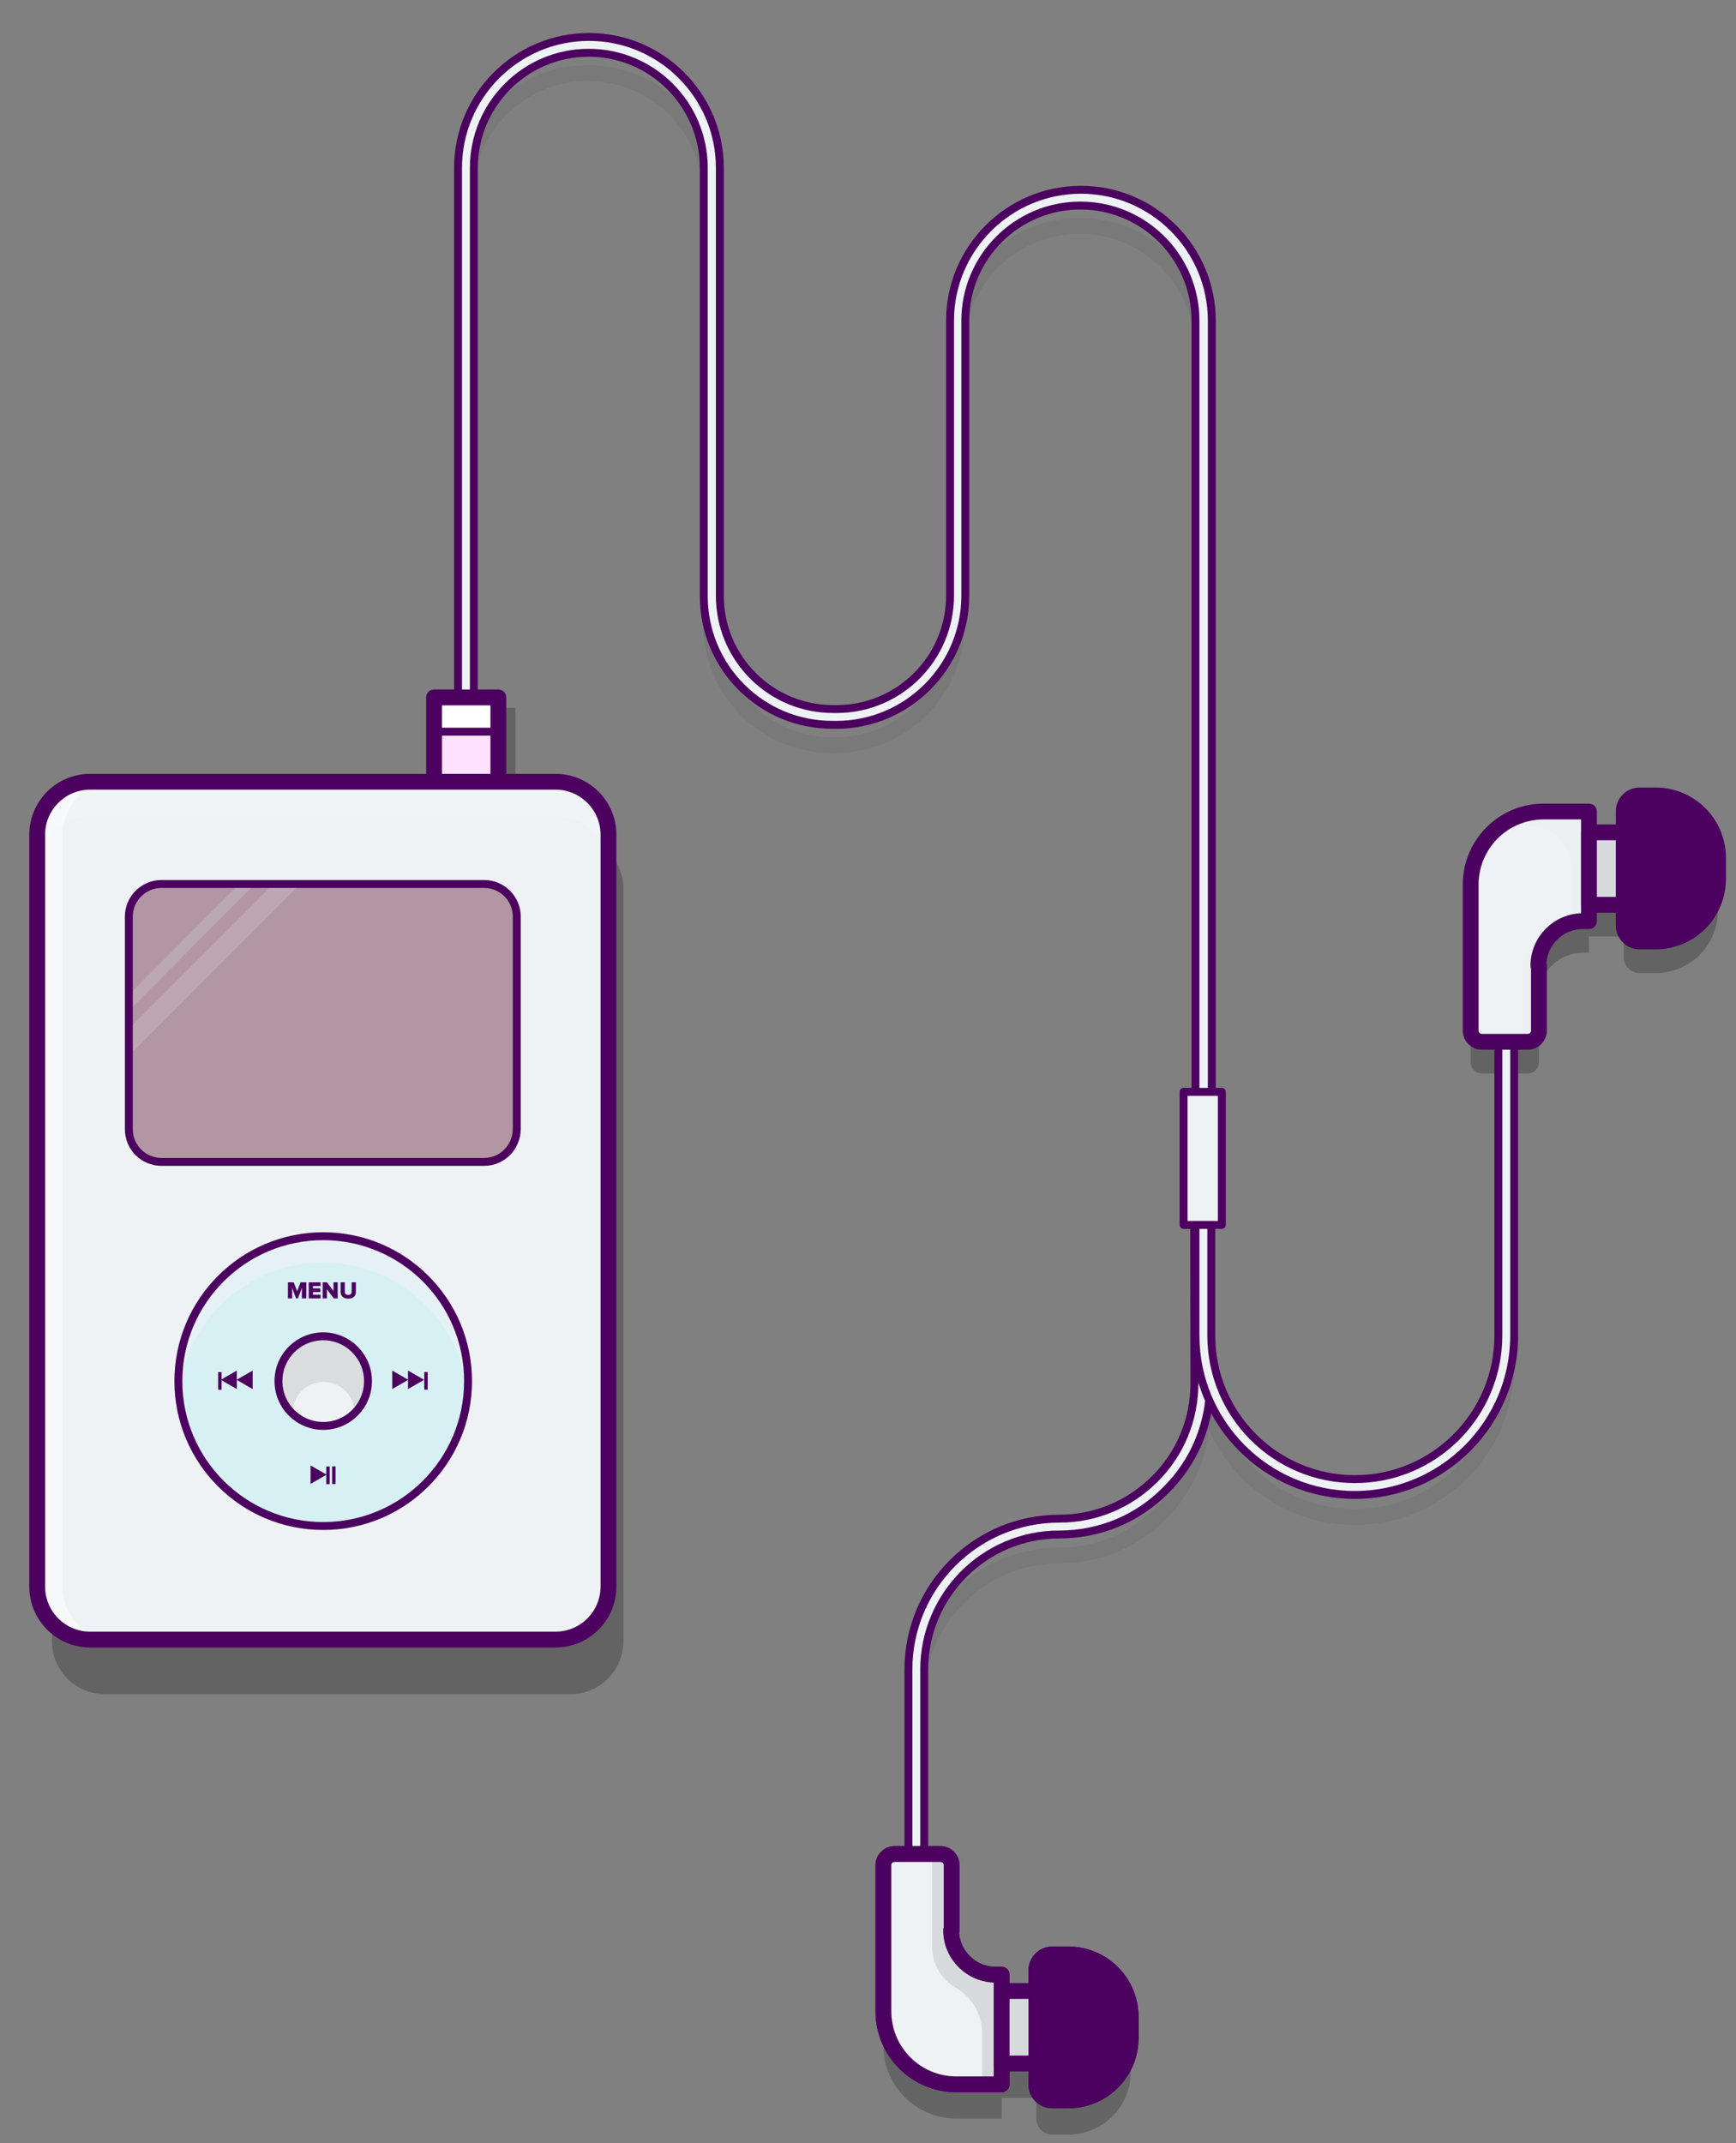 <svg width="47" height="58" viewBox="0 0 47 58" fill="none" xmlns="http://www.w3.org/2000/svg">
<rect x="0" y="0" width="47" height="58" fill="#808080" stroke="none"/>
<path opacity="0.23" d="M41.65 26.99C41.65 26.327 42.192 25.785 42.855 25.785H43.019V22.819H41.792C40.702 22.819 39.817 23.703 39.817 24.794V28.751C39.817 28.915 39.953 29.051 40.117 29.051H41.365C41.529 29.051 41.664 28.915 41.664 28.751V26.99H41.65Z" fill="black"/>
<path opacity="0.23" d="M43.967 23.382H43.019V25.343H43.967V23.382Z" fill="black"/>
<path opacity="0.23" d="M44.823 26.334H44.388C44.153 26.334 43.96 26.142 43.96 25.906V22.812C43.96 22.576 44.153 22.384 44.388 22.384H44.823C45.757 22.384 46.513 23.14 46.513 24.074V24.637C46.513 25.578 45.757 26.334 44.823 26.334Z" fill="black"/>
<path opacity="0.21" d="M25.749 53.165C25.749 53.828 26.291 54.37 26.954 54.37H27.118V57.336H25.892C24.801 57.336 23.917 56.452 23.917 55.361V51.404C23.917 51.24 24.052 51.105 24.216 51.105H25.464C25.628 51.105 25.764 51.24 25.764 51.404V53.165H25.749Z" fill="black"/>
<path opacity="0.21" d="M28.067 54.812H27.118V56.773H28.067V54.812Z" fill="black"/>
<path opacity="0.21" d="M28.922 53.821H28.487C28.252 53.821 28.059 54.014 28.059 54.249V57.344C28.059 57.579 28.252 57.772 28.487 57.772H28.922C29.856 57.772 30.612 57.016 30.612 56.082V55.518C30.612 54.577 29.856 53.821 28.922 53.821Z" fill="black"/>
<g opacity="0.23">
<path opacity="0.23" d="M25.022 51.583H24.594V45.971C24.594 43.718 26.427 41.885 28.68 41.885C29.657 41.885 30.576 41.5 31.268 40.809C31.96 40.117 32.338 39.197 32.338 38.213L32.331 35.589H32.758L32.765 38.213C32.765 39.304 32.345 40.338 31.568 41.108C30.805 41.885 29.778 42.313 28.68 42.313C26.662 42.313 25.022 43.953 25.022 45.971V51.583Z" fill="black"/>
</g>
<g opacity="0.23">
<path opacity="0.23" d="M36.68 41.272C34.298 41.272 32.366 39.34 32.366 36.958V35.639C32.366 35.518 32.459 35.425 32.58 35.425C32.701 35.425 32.794 35.518 32.794 35.639V36.958C32.794 39.104 34.534 40.844 36.68 40.844C38.826 40.844 40.566 39.104 40.566 36.958V29.008C40.566 28.887 40.659 28.794 40.78 28.794C40.901 28.794 40.994 28.887 40.994 29.008V36.958C40.994 39.333 39.062 41.272 36.68 41.272Z" fill="black"/>
</g>
<path d="M25.022 50.798H24.594V45.187C24.594 42.934 26.427 41.101 28.68 41.101C29.657 41.101 30.576 40.716 31.268 40.024C31.96 39.333 32.338 38.413 32.338 37.429L32.331 33.165H32.758L32.765 37.429C32.765 38.52 32.345 39.554 31.568 40.324C30.805 41.101 29.778 41.529 28.68 41.529C26.662 41.529 25.022 43.169 25.022 45.187V50.798Z" fill="#EEF2F4"/>
<path d="M25.022 50.798H24.594V45.187C24.594 42.934 26.427 41.101 28.68 41.101C29.657 41.101 30.576 40.716 31.268 40.024C31.96 39.333 32.338 38.413 32.338 37.429L32.331 33.165H32.758L32.765 37.429C32.765 38.52 32.345 39.554 31.568 40.324C30.805 41.101 29.778 41.529 28.68 41.529C26.662 41.529 25.022 43.169 25.022 45.187V50.798Z" stroke="#4C005F" stroke-width="0.214" stroke-miterlimit="10" stroke-linecap="round" stroke-linejoin="round"/>
<path d="M36.68 40.459C34.298 40.459 32.366 38.527 32.366 36.145V33.186C32.366 33.065 32.459 32.972 32.58 32.972C32.701 32.972 32.794 33.065 32.794 33.186V36.145C32.794 38.291 34.534 40.031 36.68 40.031C38.826 40.031 40.566 38.291 40.566 36.145V28.195C40.566 28.074 40.659 27.981 40.78 27.981C40.901 27.981 40.994 28.074 40.994 28.195V36.145C40.994 38.527 39.062 40.459 36.68 40.459Z" fill="#EEF2F4"/>
<path d="M36.68 40.459C34.298 40.459 32.366 38.527 32.366 36.145V33.186C32.366 33.065 32.459 32.972 32.58 32.972C32.701 32.972 32.794 33.065 32.794 33.186V36.145C32.794 38.291 34.534 40.031 36.68 40.031C38.826 40.031 40.566 38.291 40.566 36.145V28.195C40.566 28.074 40.659 27.981 40.78 27.981C40.901 27.981 40.994 28.074 40.994 28.195V36.145C40.994 38.527 39.062 40.459 36.68 40.459Z" stroke="#4C005F" stroke-width="0.214" stroke-miterlimit="10" stroke-linecap="round" stroke-linejoin="round"/>
<g opacity="0.23">
<path opacity="0.23" d="M32.559 30.712C32.438 30.712 32.345 30.619 32.345 30.498V9.443C32.345 7.724 30.947 6.327 29.229 6.327C27.511 6.327 26.113 7.724 26.113 9.443V16.887C26.113 18.812 24.544 20.38 22.619 20.38H22.526C21.592 20.38 20.715 20.017 20.059 19.361C19.403 18.705 19.033 17.814 19.033 16.879V5.307C19.033 3.589 17.635 2.191 15.917 2.191C14.198 2.191 12.801 3.589 12.801 5.307V20.159C12.801 20.281 12.708 20.373 12.587 20.373C12.466 20.373 12.373 20.281 12.373 20.159V5.307C12.373 3.353 13.963 1.763 15.917 1.763C17.87 1.763 19.46 3.353 19.46 5.307V16.887C19.46 17.706 19.781 18.477 20.359 19.054C20.936 19.632 21.706 19.953 22.526 19.953H22.626C24.316 19.953 25.692 18.576 25.692 16.887V9.443C25.692 7.489 27.282 5.899 29.236 5.899C31.19 5.899 32.78 7.489 32.78 9.443V30.498C32.773 30.612 32.68 30.712 32.559 30.712Z" fill="black"/>
</g>
<path d="M32.58 29.949C32.459 29.949 32.366 29.856 32.366 29.735V8.679C32.366 6.961 30.969 5.563 29.25 5.563C27.532 5.563 26.134 6.961 26.134 8.679V16.123C26.134 18.049 24.566 19.617 22.64 19.617H22.541C21.607 19.617 20.73 19.254 20.074 18.598C19.418 17.942 19.054 17.065 19.054 16.131V4.544C19.054 2.825 17.656 1.428 15.938 1.428C14.22 1.428 12.829 2.825 12.829 4.544V19.396C12.829 19.517 12.736 19.61 12.615 19.61C12.494 19.61 12.401 19.517 12.401 19.396V4.544C12.401 2.59 13.991 1 15.945 1C17.899 1 19.489 2.59 19.489 4.544V16.123C19.489 16.943 19.81 17.713 20.387 18.291C20.965 18.869 21.735 19.189 22.555 19.189H22.655C24.345 19.189 25.721 17.813 25.721 16.123V8.679C25.721 6.726 27.311 5.136 29.265 5.136C31.218 5.136 32.808 6.726 32.808 8.679V29.735C32.794 29.856 32.701 29.949 32.58 29.949Z" fill="#EEF2F4"/>
<path d="M32.58 29.949C32.459 29.949 32.366 29.856 32.366 29.735V8.679C32.366 6.961 30.969 5.563 29.25 5.563C27.532 5.563 26.134 6.961 26.134 8.679V16.123C26.134 18.049 24.566 19.617 22.64 19.617H22.541C21.607 19.617 20.73 19.254 20.074 18.598C19.418 17.942 19.054 17.065 19.054 16.131V4.544C19.054 2.825 17.656 1.428 15.938 1.428C14.22 1.428 12.829 2.825 12.829 4.544V19.396C12.829 19.517 12.736 19.61 12.615 19.61C12.494 19.61 12.401 19.517 12.401 19.396V4.544C12.401 2.59 13.991 1 15.945 1C17.899 1 19.489 2.59 19.489 4.544V16.123C19.489 16.943 19.81 17.713 20.387 18.291C20.965 18.869 21.735 19.189 22.555 19.189H22.655C24.345 19.189 25.721 17.813 25.721 16.123V8.679C25.721 6.726 27.311 5.136 29.265 5.136C31.218 5.136 32.808 6.726 32.808 8.679V29.735C32.794 29.856 32.701 29.949 32.58 29.949Z" stroke="#4C005F" stroke-width="0.214" stroke-miterlimit="10" stroke-linecap="round" stroke-linejoin="round"/>
<path opacity="0.23" d="M13.956 19.161H12.216V21.464H13.956V19.161Z" fill="black"/>
<path d="M13.492 18.875H11.752V21.179H13.492V18.875Z" fill="#FDE1FF"/>
<path d="M13.492 18.875H11.752V19.802H13.492V18.875Z" fill="white"/>
<path d="M13.492 18.875H11.752V19.802H13.492V18.875Z" stroke="#4C005F" stroke-width="0.214" stroke-miterlimit="10" stroke-linecap="round" stroke-linejoin="round"/>
<path d="M13.492 18.875H11.752V21.179H13.492V18.875Z" stroke="#4C005F" stroke-width="0.428" stroke-miterlimit="10" stroke-linecap="round" stroke-linejoin="round"/>
<path opacity="0.23" d="M15.446 45.85H2.84C2.048 45.85 1.406 45.208 1.406 44.417V24.06C1.406 23.268 2.048 22.627 2.84 22.627H15.446C16.238 22.627 16.879 23.268 16.879 24.06V44.41C16.879 45.208 16.238 45.85 15.446 45.85Z" fill="black"/>
<path d="M15.04 44.373H2.44C1.649 44.373 1.007 43.732 1.007 42.94V22.59C1.007 21.799 1.649 21.157 2.44 21.157H15.04C15.831 21.157 16.473 21.799 16.473 22.59V42.94C16.473 43.732 15.831 44.373 15.04 44.373Z" fill="#EEF2F4"/>
<path d="M15.04 44.373H2.44C1.649 44.373 1.007 43.732 1.007 42.94V22.59C1.007 21.799 1.649 21.157 2.44 21.157H15.04C15.831 21.157 16.473 21.799 16.473 22.59V42.94C16.473 43.732 15.831 44.373 15.04 44.373Z" fill="#EEF2F4"/>
<g opacity="0.76">
<g opacity="0.76">
<path opacity="0.76" d="M1.692 42.94V22.59C1.692 21.799 2.333 21.157 3.125 21.157H2.433C1.642 21.157 1 21.799 1 22.59V42.94C1 43.732 1.642 44.373 2.433 44.373H3.125C2.333 44.373 1.692 43.732 1.692 42.94Z" fill="white"/>
</g>
</g>
<g opacity="0.1">
<g opacity="0.1">
<path opacity="0.1" d="M15.781 42.94V22.59C15.781 21.799 15.139 21.157 14.348 21.157H15.04C15.831 21.157 16.473 21.799 16.473 22.59V42.94C16.473 43.732 15.831 44.373 15.04 44.373H14.348C15.139 44.373 15.781 43.732 15.781 42.94Z" fill="black"/>
</g>
</g>
<g opacity="0.04">
<path opacity="0.04" d="M15.04 43.447H2.44C1.649 43.447 1.007 42.805 1.007 42.014V42.941C1.007 43.732 1.649 44.374 2.44 44.374H15.04C15.831 44.374 16.473 43.732 16.473 42.941V42.014C16.473 42.805 15.831 43.447 15.04 43.447Z" fill="black"/>
</g>
<g opacity="0.38">
<path opacity="0.38" d="M15.04 22.084H2.44C1.649 22.084 1.007 22.726 1.007 23.517V22.59C1.007 21.799 1.649 21.157 2.44 21.157H15.04C15.831 21.157 16.473 21.799 16.473 22.59V23.517C16.473 22.726 15.831 22.084 15.04 22.084Z" fill="white"/>
</g>
<path d="M15.04 44.373H2.44C1.649 44.373 1.007 43.732 1.007 42.94V22.59C1.007 21.799 1.649 21.157 2.44 21.157H15.04C15.831 21.157 16.473 21.799 16.473 22.59V42.94C16.473 43.732 15.831 44.373 15.04 44.373Z" stroke="#4C005F" stroke-width="0.428" stroke-miterlimit="10"/>
<path d="M13.107 31.446H4.373C3.888 31.446 3.488 31.054 3.488 30.562V24.808C3.488 24.323 3.881 23.924 4.373 23.924H13.107C13.592 23.924 13.991 24.316 13.991 24.808V30.562C13.984 31.054 13.592 31.446 13.107 31.446Z" fill="#B296A3"/>
<path opacity="0.2" d="M3.488 27.354L6.911 23.917H6.483L3.488 26.926V27.354Z" fill="#EEF2F4"/>
<path opacity="0.2" d="M3.488 28.573L8.137 23.917H7.403L3.488 27.846V28.573Z" fill="#EEF2F4"/>
<path d="M13.107 31.446H4.373C3.888 31.446 3.488 31.054 3.488 30.562V24.808C3.488 24.323 3.881 23.924 4.373 23.924H13.107C13.592 23.924 13.991 24.316 13.991 24.808V30.562C13.984 31.054 13.592 31.446 13.107 31.446Z" stroke="#4C005F" stroke-width="0.214" stroke-miterlimit="10"/>
<path d="M25.749 52.238C25.749 52.901 26.291 53.443 26.954 53.443H27.118V56.41H25.892C24.801 56.41 23.917 55.526 23.917 54.434V50.477C23.917 50.313 24.052 50.178 24.216 50.178H25.464C25.628 50.178 25.764 50.313 25.764 50.477V52.238H25.749Z" fill="#EEF2F4"/>
<path opacity="0.1" d="M26.954 53.429C26.284 53.429 25.735 52.88 25.735 52.21V50.428C25.735 50.271 25.607 50.149 25.457 50.149H25.236V50.72V52.688C25.236 53.158 25.493 53.572 25.87 53.793C26.313 54.05 26.591 54.513 26.591 55.019V56.417H27.09V53.422H26.954V53.429Z" fill="black"/>
<path d="M25.749 52.238C25.749 52.901 26.291 53.443 26.954 53.443H27.118V56.41H25.892C24.801 56.41 23.917 55.526 23.917 54.434V50.477C23.917 50.313 24.052 50.178 24.216 50.178H25.464C25.628 50.178 25.764 50.313 25.764 50.477V52.238H25.749Z" stroke="#4C005F" stroke-width="0.428" stroke-miterlimit="10" stroke-linecap="round" stroke-linejoin="round"/>
<path d="M28.067 53.885H27.118V55.846H28.067V53.885Z" fill="#D6DADC"/>
<path d="M28.067 53.885H27.118V55.846H28.067V53.885Z" stroke="#4C005F" stroke-width="0.428" stroke-miterlimit="10" stroke-linecap="round" stroke-linejoin="round"/>
<path d="M28.922 52.895H28.487C28.252 52.895 28.059 53.087 28.059 53.322V56.417C28.059 56.652 28.252 56.845 28.487 56.845H28.922C29.856 56.845 30.612 56.089 30.612 55.155V54.592C30.612 53.65 29.856 52.895 28.922 52.895Z" stroke="#4C005F" stroke-width="0.428" stroke-miterlimit="10" stroke-linecap="round" stroke-linejoin="round"/>
<path d="M28.922 52.895H28.487C28.252 52.895 28.059 53.087 28.059 53.322V56.417C28.059 56.652 28.252 56.845 28.487 56.845H28.922C29.856 56.845 30.612 56.089 30.612 55.155V54.592C30.612 53.65 29.856 52.895 28.922 52.895Z" fill="#4C005F"/>
<path d="M25.749 52.238C25.749 52.901 26.291 53.443 26.954 53.443H27.118V56.41H25.892C24.801 56.41 23.917 55.526 23.917 54.434V50.477C23.917 50.313 24.052 50.178 24.216 50.178H25.464C25.628 50.178 25.764 50.313 25.764 50.477V52.238H25.749Z" fill="#EEF2F4"/>
<path opacity="0.1" d="M26.954 53.429C26.284 53.429 25.735 52.88 25.735 52.21V50.428C25.735 50.271 25.607 50.149 25.457 50.149H25.236V50.72V52.688C25.236 53.158 25.493 53.572 25.87 53.793C26.313 54.05 26.591 54.513 26.591 55.019V56.417H27.09V53.422H26.954V53.429Z" fill="black"/>
<path d="M25.749 52.238C25.749 52.901 26.291 53.443 26.954 53.443H27.118V56.41H25.892C24.801 56.41 23.917 55.526 23.917 54.434V50.477C23.917 50.313 24.052 50.178 24.216 50.178H25.464C25.628 50.178 25.764 50.313 25.764 50.477V52.238H25.749Z" stroke="#4C005F" stroke-width="0.428" stroke-miterlimit="10" stroke-linecap="round" stroke-linejoin="round"/>
<path d="M28.067 53.885H27.118V55.846H28.067V53.885Z" fill="#D6DADC"/>
<path d="M28.067 53.885H27.118V55.846H28.067V53.885Z" stroke="#4C005F" stroke-width="0.428" stroke-miterlimit="10" stroke-linecap="round" stroke-linejoin="round"/>
<path d="M28.922 52.895H28.487C28.252 52.895 28.059 53.087 28.059 53.322V56.417C28.059 56.652 28.252 56.845 28.487 56.845H28.922C29.856 56.845 30.612 56.089 30.612 55.155V54.592C30.612 53.65 29.856 52.895 28.922 52.895Z" stroke="#4C005F" stroke-width="0.428" stroke-miterlimit="10" stroke-linecap="round" stroke-linejoin="round"/>
<path d="M28.922 52.895H28.487C28.252 52.895 28.059 53.087 28.059 53.322V56.417C28.059 56.652 28.252 56.845 28.487 56.845H28.922C29.856 56.845 30.612 56.089 30.612 55.155V54.592C30.612 53.65 29.856 52.895 28.922 52.895Z" fill="#4C005F"/>
<path d="M41.65 26.134C41.65 25.471 42.192 24.929 42.855 24.929H43.019V21.963H41.792C40.702 21.963 39.817 22.847 39.817 23.938V27.895C39.817 28.059 39.953 28.195 40.117 28.195H41.365C41.529 28.195 41.664 28.059 41.664 27.895V26.134H41.65Z" fill="#EEF2F4"/>
<g opacity="0.1">
<path opacity="0.1" d="M41.208 26.391V28.052H41.358C41.522 28.052 41.636 27.917 41.636 27.753V25.992C41.636 25.756 41.7 25.535 41.821 25.35C41.457 25.557 41.208 25.942 41.208 26.391Z" fill="black"/>
<path opacity="0.1" d="M41.792 21.992C41.158 21.992 40.594 22.27 40.231 22.733C40.552 22.505 40.944 22.348 41.372 22.348C42.028 22.348 42.562 22.883 42.562 23.539V24.958C42.705 24.936 42.769 24.915 42.855 24.915H42.99V21.992H41.792V21.992Z" fill="black"/>
</g>
<path d="M41.65 26.134C41.65 25.471 42.192 24.929 42.855 24.929H43.019V21.963H41.792C40.702 21.963 39.817 22.847 39.817 23.938V27.895C39.817 28.059 39.953 28.195 40.117 28.195H41.365C41.529 28.195 41.664 28.059 41.664 27.895V26.134H41.65Z" stroke="#4C005F" stroke-width="0.428" stroke-miterlimit="10" stroke-linecap="round" stroke-linejoin="round"/>
<path d="M43.967 22.526H43.019V24.487H43.967V22.526Z" fill="#D6DADC"/>
<path d="M43.967 22.526H43.019V24.487H43.967V22.526Z" stroke="#4C005F" stroke-width="0.428" stroke-miterlimit="10" stroke-linecap="round" stroke-linejoin="round"/>
<path d="M44.823 25.479H44.388C44.153 25.479 43.96 25.286 43.96 25.051V21.956C43.96 21.721 44.153 21.528 44.388 21.528H44.823C45.757 21.528 46.513 22.284 46.513 23.218V23.782C46.513 24.723 45.757 25.479 44.823 25.479Z" stroke="#4C005F" stroke-width="0.428" stroke-miterlimit="10" stroke-linecap="round" stroke-linejoin="round"/>
<path d="M44.823 25.479H44.388C44.153 25.479 43.96 25.286 43.96 25.051V21.956C43.96 21.721 44.153 21.528 44.388 21.528H44.823C45.757 21.528 46.513 22.284 46.513 23.218V23.782C46.513 24.723 45.757 25.479 44.823 25.479Z" fill="#4C005F"/>
<path d="M8.751 41.3C10.916 41.3 12.672 39.545 12.672 37.379C12.672 35.213 10.916 33.457 8.751 33.457C6.585 33.457 4.829 35.213 4.829 37.379C4.829 39.545 6.585 41.3 8.751 41.3Z" fill="#D7F0F4"/>
<path opacity="0.63" d="M8.751 34.17C10.797 34.17 12.473 35.739 12.658 37.735C12.665 37.621 12.672 37.5 12.672 37.379C12.672 35.211 10.918 33.457 8.751 33.457C6.583 33.457 4.829 35.211 4.829 37.379C4.829 37.5 4.836 37.621 4.843 37.735C5.029 35.732 6.711 34.17 8.751 34.17Z" fill="#EEF2F4"/>
<path d="M8.751 38.591C9.42 38.591 9.963 38.048 9.963 37.379C9.963 36.709 9.42 36.166 8.751 36.166C8.081 36.166 7.539 36.709 7.539 37.379C7.539 38.048 8.081 38.591 8.751 38.591Z" fill="#EEF2F4"/>
<path d="M8.751 41.3C10.916 41.3 12.672 39.545 12.672 37.379C12.672 35.213 10.916 33.457 8.751 33.457C6.585 33.457 4.829 35.213 4.829 37.379C4.829 39.545 6.585 41.3 8.751 41.3Z" stroke="#4C005F" stroke-width="0.214" stroke-miterlimit="10"/>
<path d="M8.751 36.166C8.08 36.166 7.539 36.708 7.539 37.379C7.539 37.728 7.688 38.042 7.924 38.263C7.924 38.256 7.924 38.249 7.924 38.234C7.924 37.778 8.294 37.4 8.758 37.4C9.221 37.4 9.592 37.771 9.592 38.234C9.592 38.241 9.592 38.249 9.592 38.263C9.827 38.042 9.977 37.728 9.977 37.379C9.963 36.708 9.421 36.166 8.751 36.166Z" fill="#DBDCDD"/>
<path d="M8.751 38.591C9.42 38.591 9.963 38.048 9.963 37.379C9.963 36.709 9.42 36.166 8.751 36.166C8.081 36.166 7.539 36.709 7.539 37.379C7.539 38.048 8.081 38.591 8.751 38.591Z" stroke="#4C005F" stroke-width="0.214" stroke-miterlimit="10"/>
<path d="M8.173 35.14V34.855L8.066 35.14H8.016L7.909 34.855V35.14H7.795V34.705H7.952L8.045 34.947L8.137 34.705H8.294V35.14H8.173Z" fill="#4C005F"/>
<path d="M8.358 35.14V34.705H8.679V34.805H8.472V34.869H8.672V34.969H8.472V35.04H8.679V35.14H8.358V35.14Z" fill="#4C005F"/>
<path d="M9.036 35.14L8.85 34.891V35.14H8.736V34.705H8.85L9.029 34.94V34.705H9.143V35.14H9.036Z" fill="#4C005F"/>
<path d="M9.221 34.962V34.705H9.335V34.962C9.335 35.012 9.364 35.047 9.428 35.047C9.485 35.047 9.521 35.012 9.521 34.962V34.705H9.635V34.962C9.635 35.069 9.571 35.147 9.428 35.147C9.293 35.147 9.221 35.069 9.221 34.962Z" fill="#4C005F"/>
<path d="M11.047 37.094L11.482 37.343L11.047 37.593V37.094Z" fill="#4C005F"/>
<path d="M10.619 37.094L11.054 37.343L10.619 37.593V37.094Z" fill="#4C005F"/>
<path d="M11.579 37.609L11.579 37.131L11.486 37.131L11.486 37.609L11.579 37.609Z" fill="#4C005F"/>
<path d="M8.408 39.661L8.843 39.91L8.408 40.16V39.661Z" fill="#4C005F"/>
<path d="M8.925 40.166L8.925 39.688L8.833 39.688L8.833 40.166L8.925 40.166Z" fill="#4C005F"/>
<path d="M9.085 40.163L9.085 39.685L8.993 39.685L8.993 40.163L9.085 40.163Z" fill="#4C005F"/>
<path d="M6.412 37.094L5.977 37.343L6.412 37.593V37.094Z" fill="#4C005F"/>
<path d="M6.84 37.094L6.405 37.343L6.84 37.593V37.094Z" fill="#4C005F"/>
<path d="M5.999 37.612L5.999 37.134L5.907 37.134L5.907 37.612L5.999 37.612Z" fill="#4C005F"/>
<path d="M33.079 29.55H32.045V33.151H33.079V29.55Z" fill="#EEF2F4"/>
<path d="M33.079 29.55H32.045V33.151H33.079V29.55Z" stroke="#4C005F" stroke-width="0.214" stroke-miterlimit="10" stroke-linecap="round" stroke-linejoin="round"/>
</svg>
